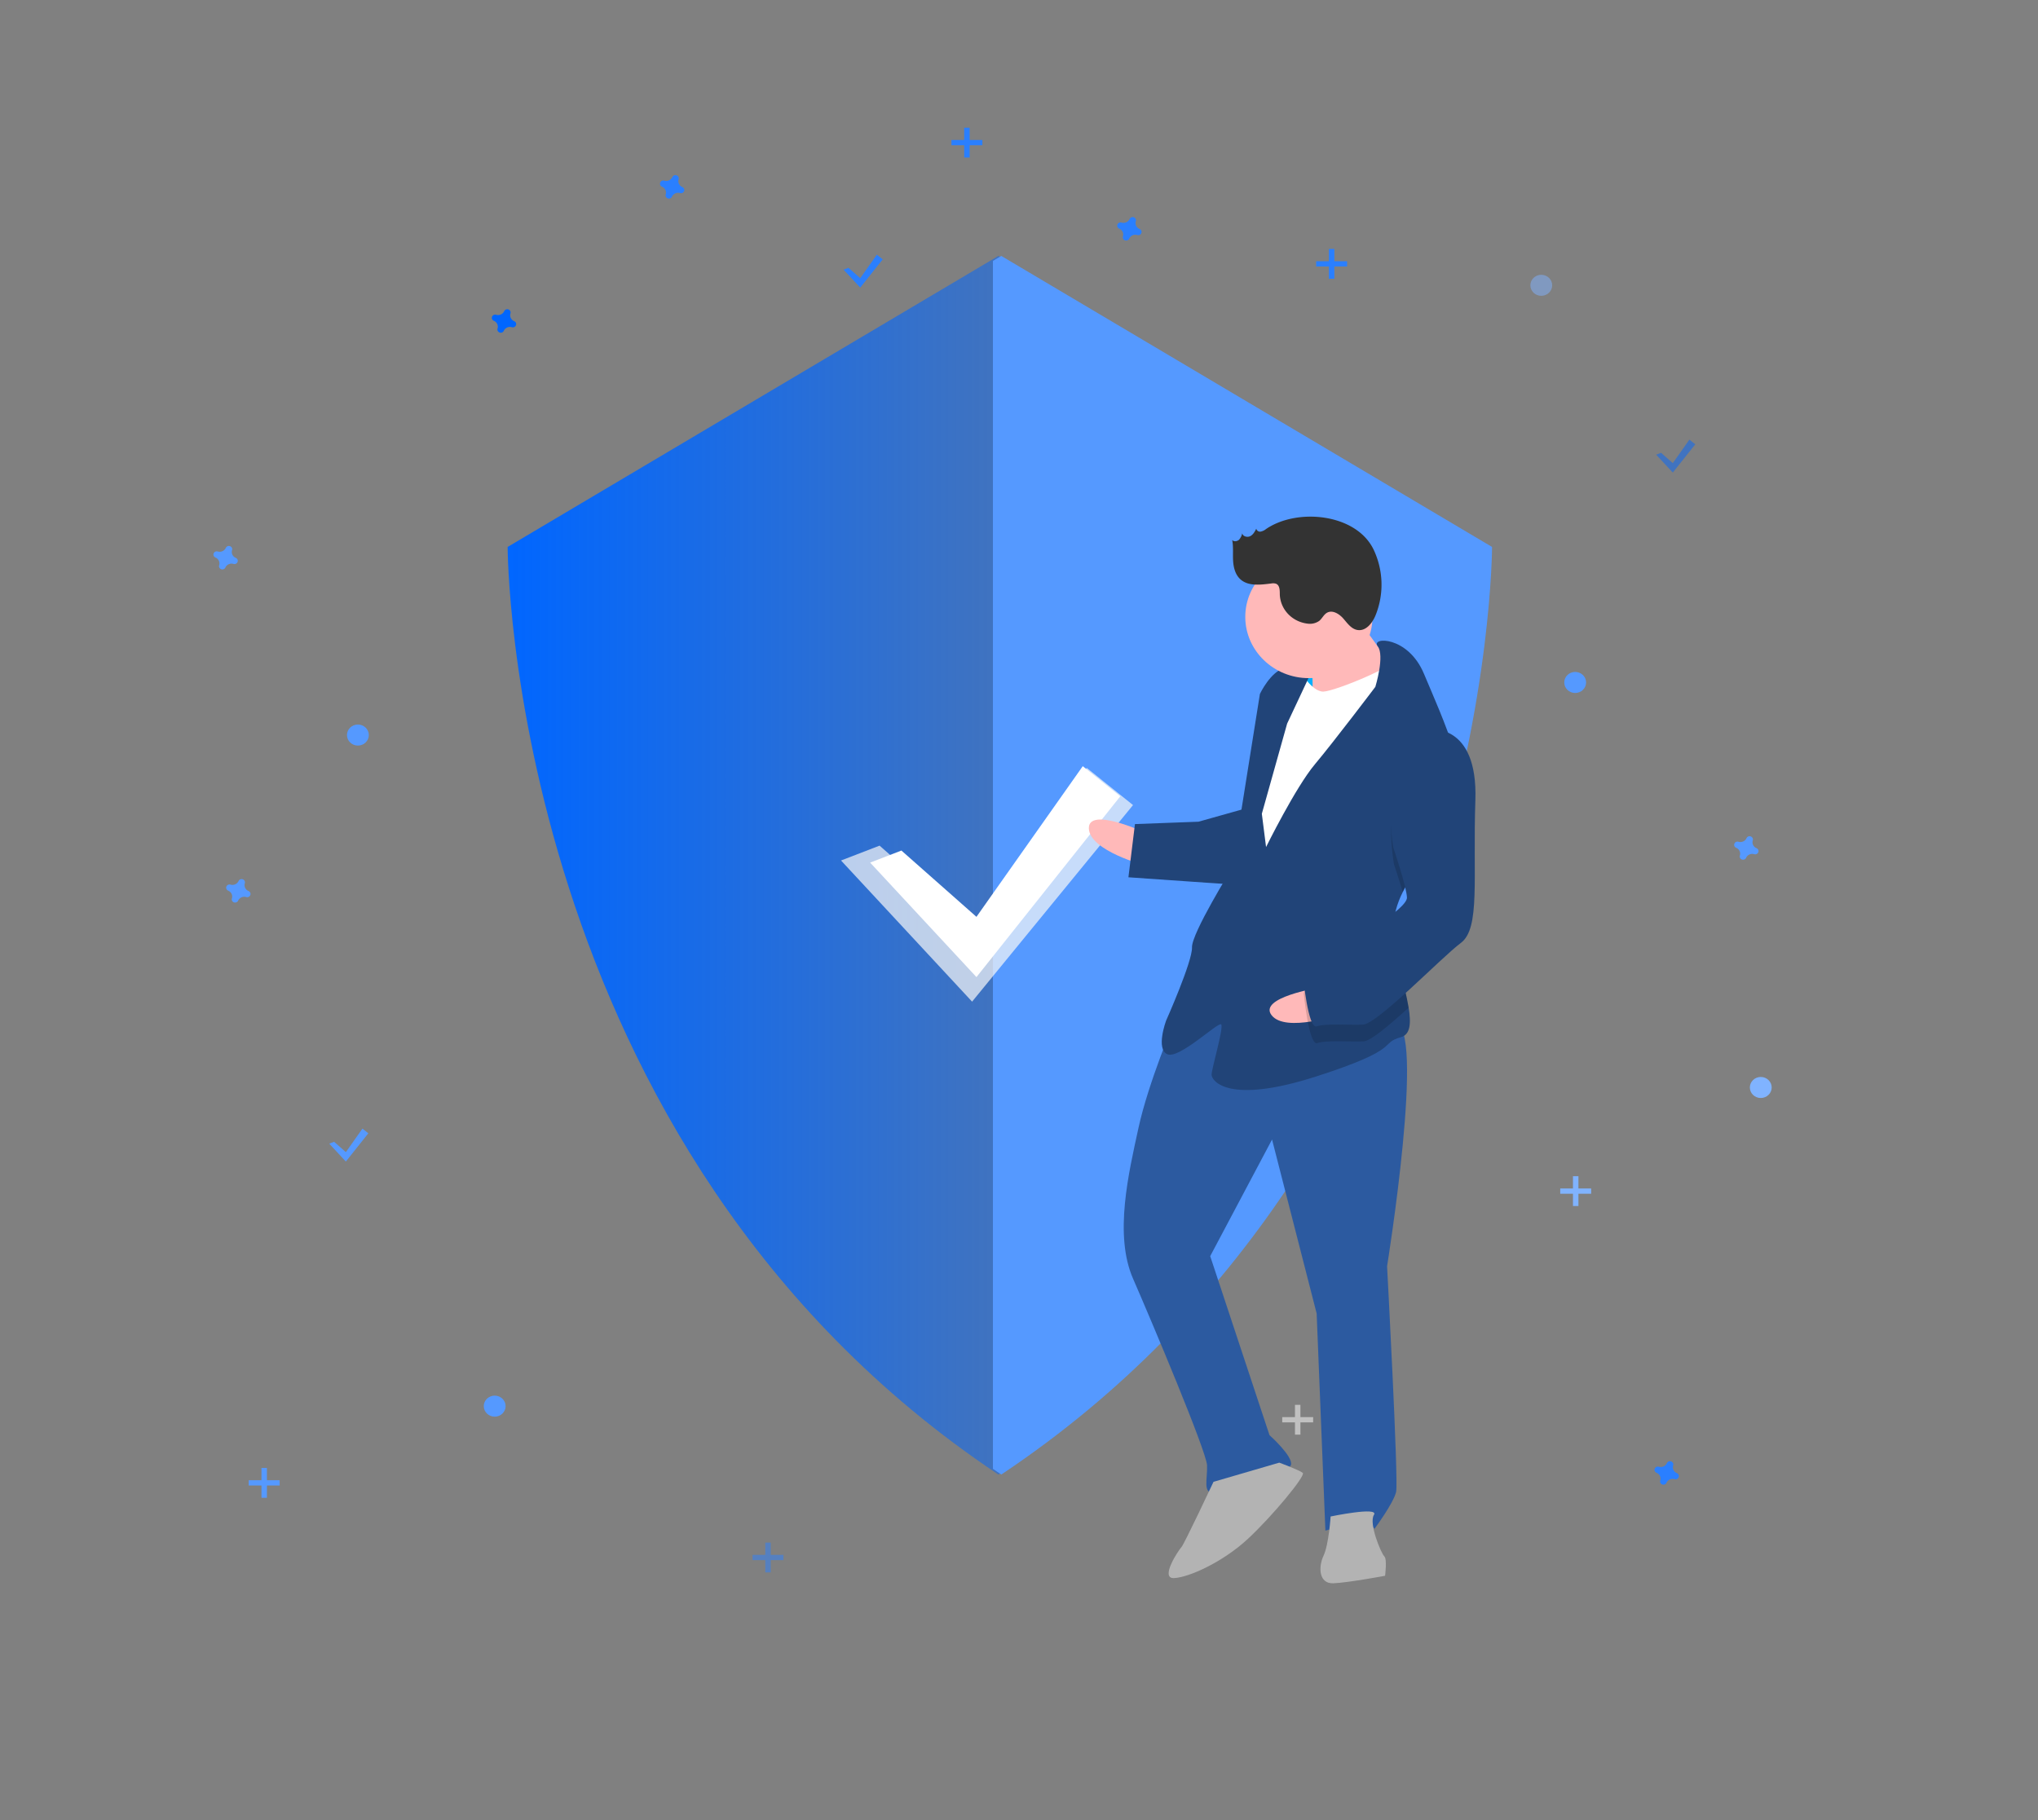 <svg xmlns="http://www.w3.org/2000/svg" xmlns:xlink="http://www.w3.org/1999/xlink" width="859.399" height="767.784" xmlns:v="https://vecta.io/nano"><rect width="100%" height="100%" fill="#808080" stroke="none"/><defs><linearGradient id="A" x1="214.068" y1="364.927" x2="627.941" y2="364.927" gradientUnits="userSpaceOnUse"><stop offset="0" stop-color="#06f"/><stop offset="1" stop-color="#06f" stop-opacity="0"/></linearGradient><path id="B" d="M216.824 135.464a2.819 2.717 0 0 1-1.571-3.284 1.355 1.306 0 0 0 .061-.301h0a1.414 1.363 0 0 0-2.54-.903h0a1.355 1.306 0 0 0-.156.268 2.819 2.717 0 0 1-3.407 1.514 1.355 1.306 0 0 0-.313-.059h0a1.414 1.363 0 0 0-.937 2.448h0a1.355 1.306 0 0 0 .278.151 2.819 2.717 0 0 1 1.571 3.284 1.355 1.306 0 0 0-.061.301h0a1.414 1.363 0 0 0 2.54.903h0a1.355 1.306 0 0 0 .156-.268 2.819 2.717 0 0 1 3.407-1.514 1.355 1.306 0 0 0 .313.059h0a1.414 1.363 0 0 0 .937-2.448h0a1.355 1.306 0 0 0-.278-.151z"/><path id="C" d="M362.749 121.297l-7.004-7.544 2.06-.794 4.944 4.368 7.004-9.927 2.472 1.986z"/></defs><path d="M421.004 107.947L214.068 230.684s0 253.145 206.937 391.224c206.937-138.079 206.937-391.224 206.937-391.224z" fill="url(#A)"/><path d="M422.24 107.947l-3.537 2.098v509.468l3.537 2.394c206.937-138.079 206.937-391.224 206.937-391.224z" fill="#59f"/><path fill="#f9f9f9" d="M477.783 339.553l-67.866 82.906-55.266-59.532 16.255-6.267 39.011 34.466 48.36-67.239z" opacity=".7"/><path fill="#fff" d="M472.412 335.856l-60.653 76.25-44.831-48.292 13.186-5.083 31.645 27.958 44.831-63.542z"/><use xlink:href="#B" fill="#06f" opacity=".5"/><g fill="#59f"><use xlink:href="#B" x="-112.022" y="240.341"/><ellipse cx="664.232" cy="287.836" rx="4.604" ry="4.437"/><ellipse cx="208.604" cy="593.065" rx="4.604" ry="4.437"/></g><ellipse cx="742.494" cy="458.662" fill="#80b3ff" rx="4.604" ry="4.437"/><use xlink:href="#B" x="523.872" y="222.264" fill="#59f"/><use xlink:href="#B" x="490.291" y="485.858" fill="#2a7fff"/><g fill="#59f"><use xlink:href="#B" x="-117.393" y="99.834"/><ellipse cx="150.922" cy="310.021" rx="4.604" ry="4.437"/></g><g fill="#2a7fff"><path d="M560.381 105h2.302v12.572h-2.302z"/><path d="M568.054 110.177v2.219H555.01v-2.219z"/></g><g opacity=".5" fill="#fff"><path d="M546.071 592.514h2.302v12.572h-2.302z"/><path d="M553.744 597.691v2.219H540.7v-2.219z"/></g><g fill="#59f"><path d="M110.257 619.136h2.302v12.572h-2.302z"/><path d="M117.929 624.313v2.219h-13.044v-2.219z"/></g><g fill="#80b3ff"><path d="M663.3 496.084h2.302v12.572H663.3z"/><path d="M670.972 501.261v2.219h-13.044v-2.219z"/></g><path fill="#06f" opacity=".5" d="M714.872 187.399l-9.476 11.913-7.004-7.544 2.06-.794 4.944 4.368 7.004-9.927z"/><path fill="#00b0ff" d="M542.269 277.581l17.053-.637.85 21.132-17.053.637z"/><path d="M482.395 350.953s-23.616-10.875-23.238-1.483 23.805 15.571 23.805 15.571z" fill="#ffb9b9"/><path d="M495.351 430.421s-11.142 26.283-15.258 45.25-10.386 45.067-2.322 63.578 30.992 72.915 31.228 78.785-1.964 11.831 2.909 11.649 31.387-8.228 32.463-11.795-9.046-12.595-9.046-12.595l-24.996-75.491 26.079-49.181 18.811 73.371 3.684 91.572s18.082-5.379 20.707-.774c0 0 8.101-10.885 9.131-15.626s-3.826-95.094-3.826-95.094 16.598-102.912 3.199-102.412-65.881-30.459-92.764-1.236z" fill="#2c5aa0"/><path d="M511.719 624.987s-12.36 26.329-13.531 27.548-9.225 13.278-3.135 13.051 20.471-6.644 31.056-16.446 24.541-26.784 23.275-27.913-9.934-4.332-9.934-4.332zm49.385 14.615s-.746 11.786-2.993 16.573-1.964 11.831 4.127 11.603 21.831-3.167 21.831-3.167.935-7.09-.331-8.218-6.657-13.86-4.363-17.473-18.271.683-18.271.683z" fill="#b3b3b3"/><path d="M570.114 257.14s12.984 19.503 18.045 24.017-9.178 14.452-9.178 14.452l-25.485 3.304s.321-22.352-.992-24.654 17.61-17.119 17.61-17.119z" fill="#ffb9b9"/><path d="M547.963 282.659s5.25 9.21 10.123 9.028 30.074-10.53 31.151-14.098 8.348 25.555 8.348 25.555l-61.667 104.597-15.042-10.02 7.288-61.412 5.986-33.145z" fill="#fff"/><path d="M591.51 376.269c-2.46 4.96-3.996 10.132-3.783 15.426.009.235.019.47.04.704.584 10.866 4.737 23.432 6.227 32.571 1.081 6.556.773 11.341-3.207 12.465-9.65 2.712 1.407 4.65-35.929 16.628s-43.851 1.639-43.946-.709 5.287-20.186 4.022-21.314-17.705 14.771-22.671 12.605-.567-14.088-.567-14.088 11.189-25.109 10.953-30.979 16.949-33.555 16.949-33.555l11.688-73.335s4.494-9.574 10.538-10.976 11.057 1.938 11.057 1.938l-10.113 21.542-10.669 38.023 1.785 14.043s12.407-25.155 20.556-34.866 25.523-32.7 25.523-32.7 4.056-13.191.994-17.133c-3.062-3.954 12.773-4.545 19.524 11.663 3.578 8.59 9.388 21.401 13.028 33.328 3.243 10.567 4.775 20.445 1.562 26.091-4.911 8.626-17.264 19.963-23.561 32.626z" fill="#214478"/><path d="M615.072 343.643c-4.911 8.626-17.264 19.963-23.561 32.626-1.645-5.712-3.652-11.621-3.652-11.621s-7.696-39.689 15.069-49.946a15.236 14.685 0 0 1 10.582 2.85c3.243 10.567 4.775 20.445 1.562 26.091z" opacity=".15"/><path d="M524.697 341.142l-19.3 5.424-26.798 1.002-2.757 22.443 44.04 3.057s11-29.805 4.815-31.926z" fill="#214478"/><path d="M556.169 416.601s-25.82 4.129-19.927 11.618 28.767-.384 28.767-.384z" fill="#ffb9b9"/><path d="M587.768 392.4c.584 10.866 4.737 23.432 6.227 32.571-8.225 7.503-16.047 14.121-18.995 14.231-6.09.228-15.882-.582-19.489.728s-5.723-20.95-5.723-20.95 2.153-7.135 11.756-11.021c6.482-2.629 18.907-9.76 26.224-15.56z" opacity=".154"/><path d="M602.645 307.658s20.613-3.122 19.499 29.841 2.173 54.004-6.118 60.193-35.22 34.238-41.311 34.466-15.882-.582-19.489.728-5.723-20.95-5.723-20.95 2.153-7.135 11.756-11.021 32.227-17.665 32.038-22.361-5.723-20.95-5.723-20.95-7.696-39.689 15.069-49.946z" fill="#214478"/><ellipse cx="551.937" cy="260.171" fill="#ffb9b9" rx="26.818" ry="25.848"/><path d="M533.88 223.124a5.178 4.991 0 0 1-2.255 1.091 1.609 1.551 0 0 1-1.865-1.245c-.614 1.226-1.306 2.534-2.559 3.163s-3.19.102-3.37-1.249a5.913 5.699 0 0 1-1.361 2.769c-.777.714-2.187.895-2.865.092.549 2.89.21 5.861.382 8.794s.984 6.042 3.283 7.971c3.353 2.813 8.395 2.118 12.805 1.586a3.887 3.746 0 0 1 2.007.106c1.651.678 1.577 2.894 1.599 4.624a13.33 12.847 0 0 0 11.672 12.2 6.682 6.44 0 0 0 4.966-1.168c1.252-1.023 1.892-2.69 3.327-3.459 2.334-1.25 5.165.573 6.871 2.552s3.388 4.414 6.032 4.777c3.496.479 6.159-2.955 7.466-6.117a37 35.661 0 0 0-.735-27.709c-7.301-15.338-32.24-17.764-45.4-8.776z" fill="#333"/><g fill="#2a7fff"><use xlink:href="#B" x="70.916" y="-56.569"/><use xlink:href="#C"/><path d="M406.587 53.87h2.302v12.572h-2.302z"/><path d="M414.259 59.047v2.219h-13.044v-2.219z"/><use xlink:href="#B" x="263.719" y="-38.88"/></g><use xlink:href="#C" x="-216.907" y="368.606" fill="#59f"/><g opacity=".5" fill="#2a7fff"><path d="M322.704 650.616h2.302v12.572h-2.302z"/><path d="M330.377 655.793v2.219h-13.044v-2.219z"/></g><ellipse cx="649.937" cy="120.33" fill="#80b3ff" opacity=".5" rx="4.604" ry="4.437"/></svg>